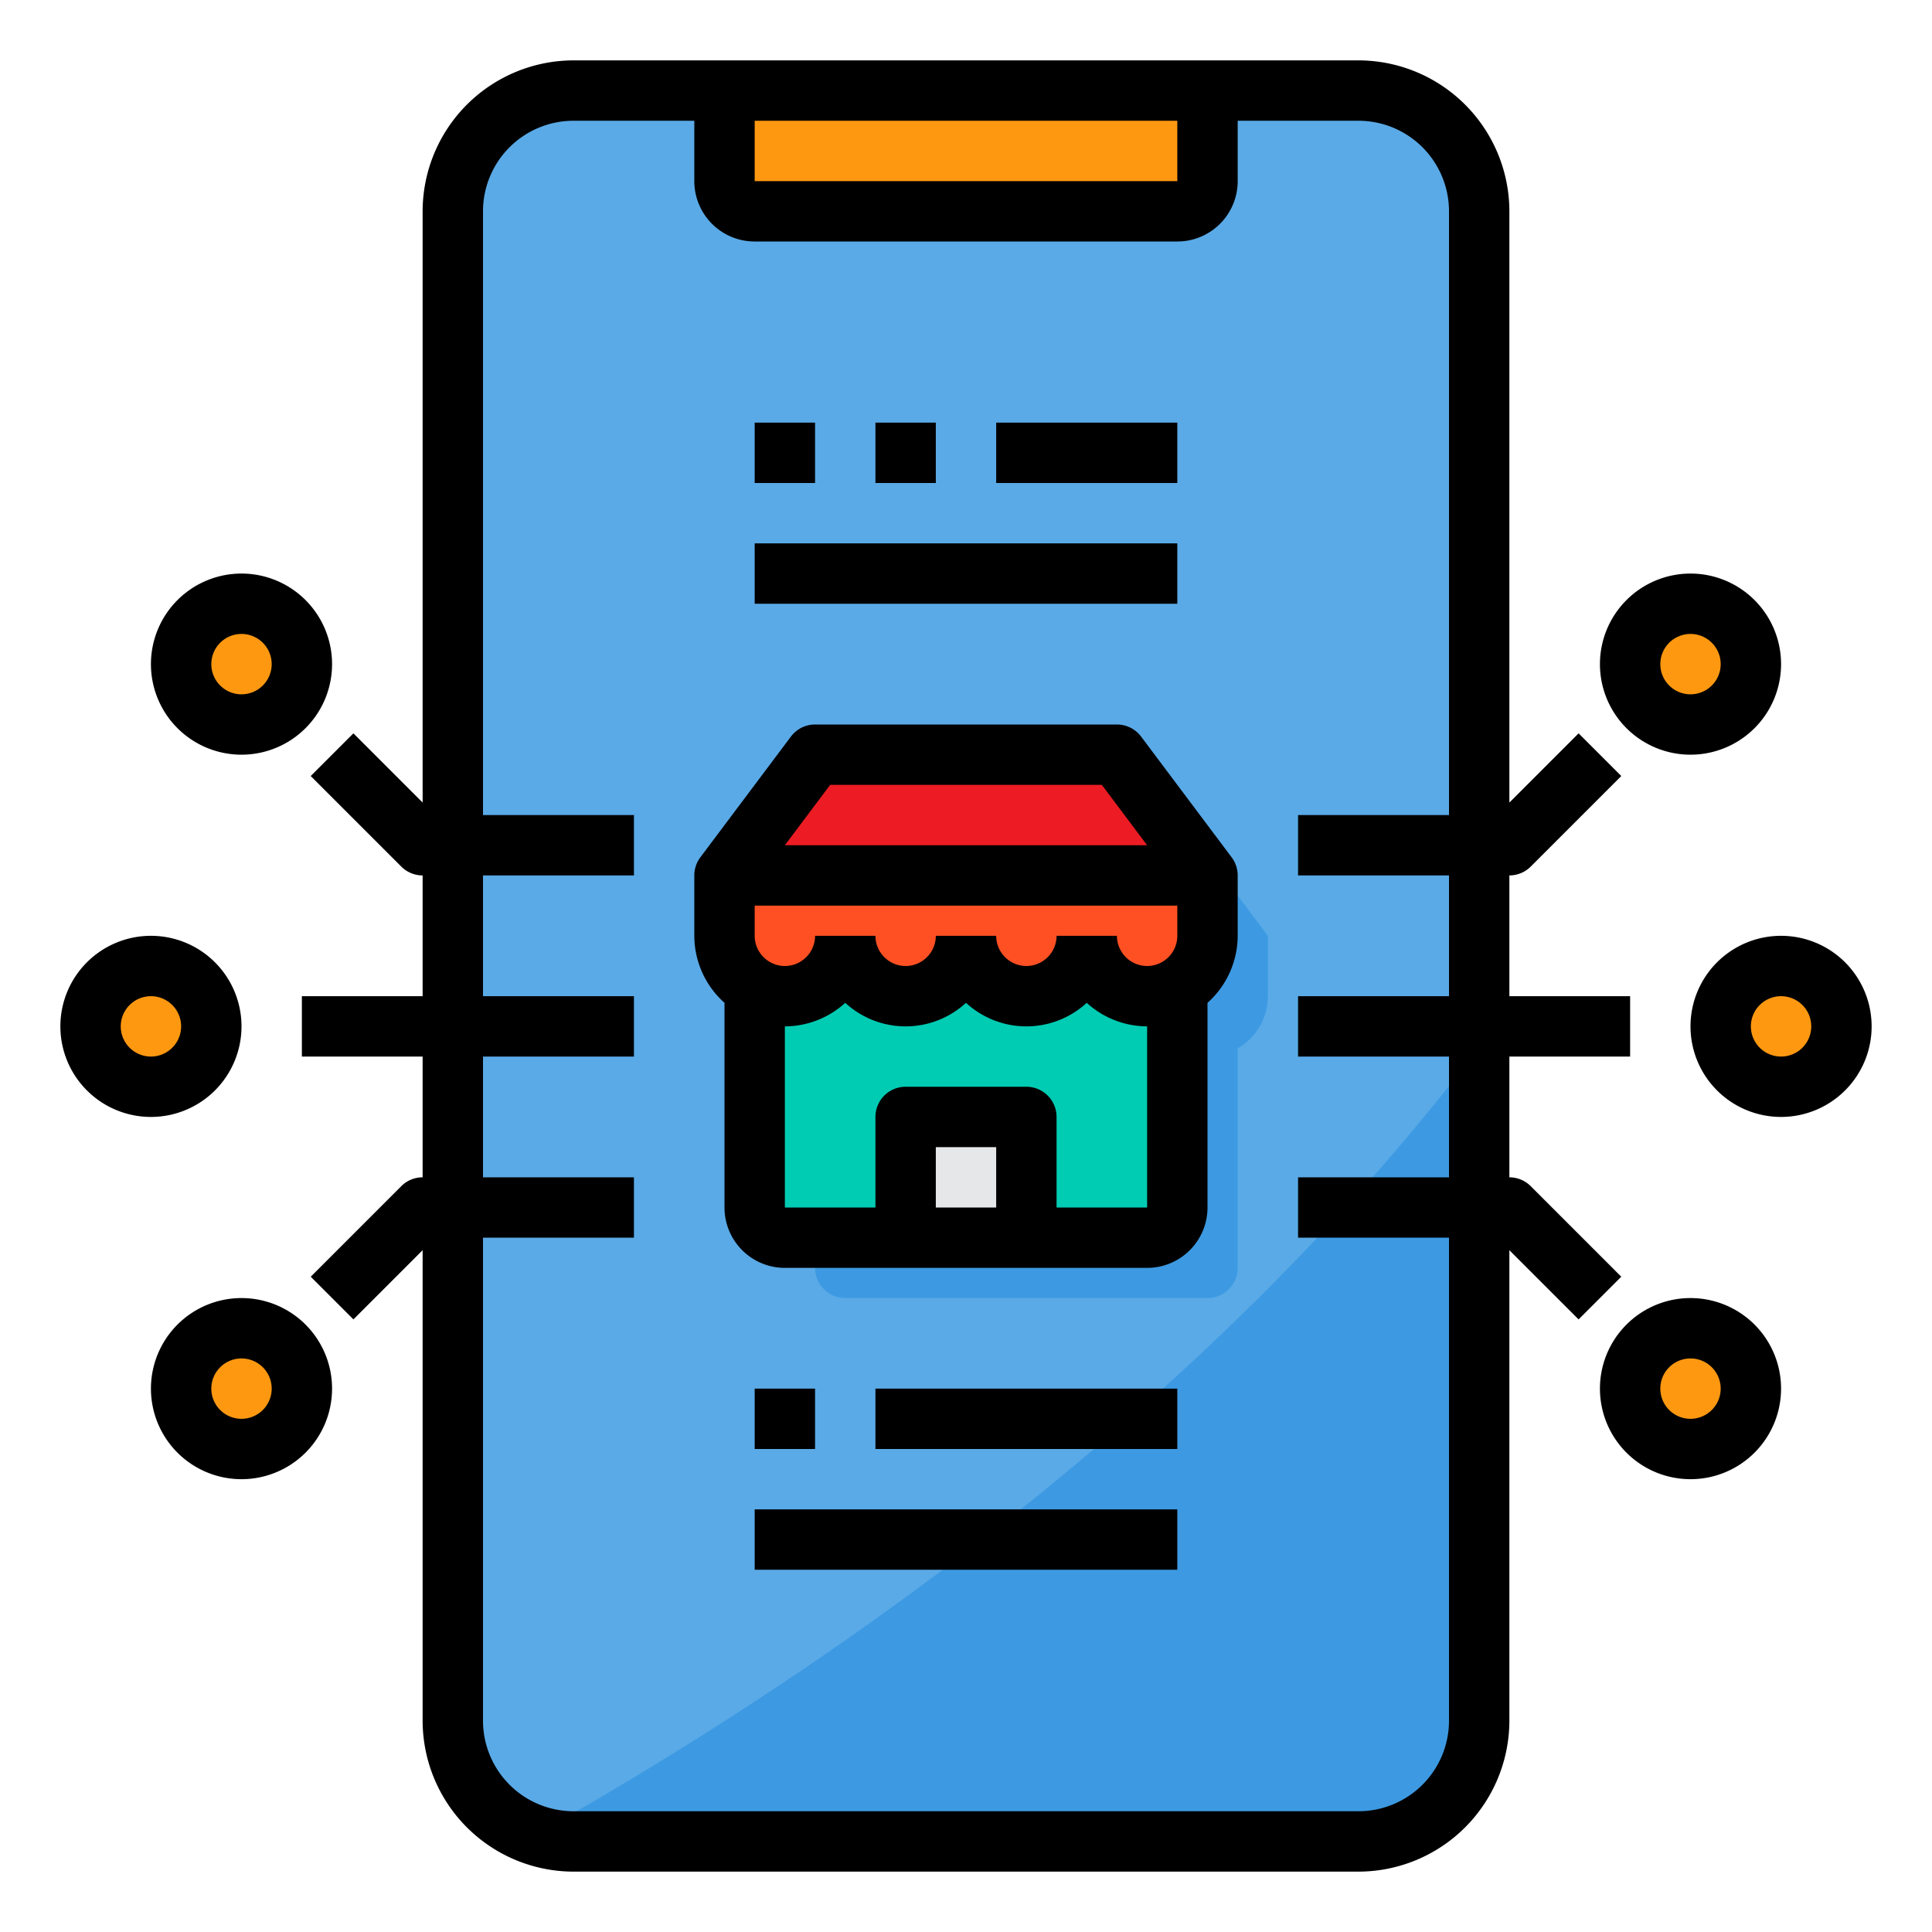<svg height="512" viewBox="0 0 64 64" width="512" xmlns="http://www.w3.org/2000/svg"><g id="Store-Mobile-Smartpone-Shopping-Payment"><path d="m49 7v50a4 4 0 0 1 -4 4h-26a3.861 3.861 0 0 1 -1.28-.21 4 4 0 0 1 -2.72-3.79v-50a4 4 0 0 1 4-4h26a4 4 0 0 1 4 4z" fill="#5aaae7"/><path d="m42 31v2a2 2 0 0 1 -1 1.73v7.27a1 1 0 0 1 -1 1h-12a1 1 0 0 1 -1-1v-1h11a1 1 0 0 0 1-1v-7.27a2 2 0 0 0 1-1.73v-2l-1.5-2h.5z" fill="#3d9ae2"/><path d="m39 31v9a1 1 0 0 1 -1 1h-12a1 1 0 0 1 -1-1v-9z" fill="#00ccb3"/><g fill="#ff9811"><circle cx="59" cy="34" r="2"/><circle cx="56" cy="22" r="2"/><circle cx="56" cy="46" r="2"/><path d="m40 3v3a1 1 0 0 1 -1 1h-14a1 1 0 0 1 -1-1v-3z"/></g><path d="m37 25 3 4h-16l3-4z" fill="#ed1c24"/><path d="m30 37h4v4h-4z" fill="#e6e7e8"/><circle cx="8" cy="22" fill="#ff9811" r="2"/><circle cx="8" cy="46" fill="#ff9811" r="2"/><circle cx="5" cy="34" fill="#ff9811" r="2"/><path d="m49 34.69v22.31a4 4 0 0 1 -4 4h-26a3.861 3.861 0 0 1 -1.28-.21c9.37-5.28 22.04-13.94 31.28-26.1z" fill="#3d9ae2"/><path d="m40 29v2a2 2 0 0 1 -4 0 2 2 0 0 1 -4 0 2 2 0 0 1 -4 0 2 2 0 0 1 -4 0v-2z" fill="#ff5023"/><path d="m37.8 24.4a1 1 0 0 0 -.8-.4h-10a1 1 0 0 0 -.8.4l-3 4a1 1 0 0 0 -.2.6v2a2.985 2.985 0 0 0 1 2.22v6.78a2 2 0 0 0 2 2h12a2 2 0 0 0 2-2v-6.78a2.985 2.985 0 0 0 1-2.22v-2a1 1 0 0 0 -.2-.6zm-10.3 1.6h9l1.5 2h-12zm10.5 6a1 1 0 0 1 -1-1h-2a1 1 0 0 1 -2 0h-2a1 1 0 0 1 -2 0h-2a1 1 0 0 1 -2 0v-1h14v1a1 1 0 0 1 -1 1zm-5 8h-2v-2h2zm5 0h-3v-3a1 1 0 0 0 -1-1h-4a1 1 0 0 0 -1 1v3h-3v-6a2.981 2.981 0 0 0 2-.78 2.954 2.954 0 0 0 4 0 2.954 2.954 0 0 0 4 0 2.981 2.981 0 0 0 2 .78z"/><path d="m53.707 42.293-3-3a1 1 0 0 0 -.707-.293v-4h4v-2h-4v-4a1 1 0 0 0 .707-.293l3-3-1.414-1.414-2.293 2.293v-19.586a5.006 5.006 0 0 0 -5-5h-26a5.006 5.006 0 0 0 -5 5v19.586l-2.293-2.293-1.414 1.414 3 3a1 1 0 0 0 .707.293v4h-4v2h4v4a1 1 0 0 0 -.707.293l-3 3 1.414 1.414 2.293-2.293v15.586a5.006 5.006 0 0 0 5 5h26a5.006 5.006 0 0 0 5-5v-15.586l2.293 2.293zm-28.707-38.293h14v2h-14zm20 56h-26a3 3 0 0 1 -3-3v-16h5v-2h-5v-4h5v-2h-5v-4h5v-2h-5v-20a3 3 0 0 1 3-3h4v2a2 2 0 0 0 2 2h14a2 2 0 0 0 2-2v-2h4a3 3 0 0 1 3 3v20h-5v2h5v4h-5v2h5v4h-5v2h5v16a3 3 0 0 1 -3 3z"/><path d="m56 25a3 3 0 1 0 -3-3 3 3 0 0 0 3 3zm0-4a1 1 0 1 1 -1 1 1 1 0 0 1 1-1z"/><path d="m59 31a3 3 0 1 0 3 3 3 3 0 0 0 -3-3zm0 4a1 1 0 1 1 1-1 1 1 0 0 1 -1 1z"/><path d="m56 43a3 3 0 1 0 3 3 3 3 0 0 0 -3-3zm0 4a1 1 0 1 1 1-1 1 1 0 0 1 -1 1z"/><path d="m8 25a3 3 0 1 0 -3-3 3 3 0 0 0 3 3zm0-4a1 1 0 1 1 -1 1 1 1 0 0 1 1-1z"/><path d="m8 34a3 3 0 1 0 -3 3 3 3 0 0 0 3-3zm-4 0a1 1 0 1 1 1 1 1 1 0 0 1 -1-1z"/><path d="m8 43a3 3 0 1 0 3 3 3 3 0 0 0 -3-3zm0 4a1 1 0 1 1 1-1 1 1 0 0 1 -1 1z"/><path d="m25 46h2v2h-2z"/><path d="m29 46h10v2h-10z"/><path d="m25 50h14v2h-14z"/><path d="m25 14h2v2h-2z"/><path d="m29 14h2v2h-2z"/><path d="m33 14h6v2h-6z"/><path d="m25 18h14v2h-14z"/></g></svg>
